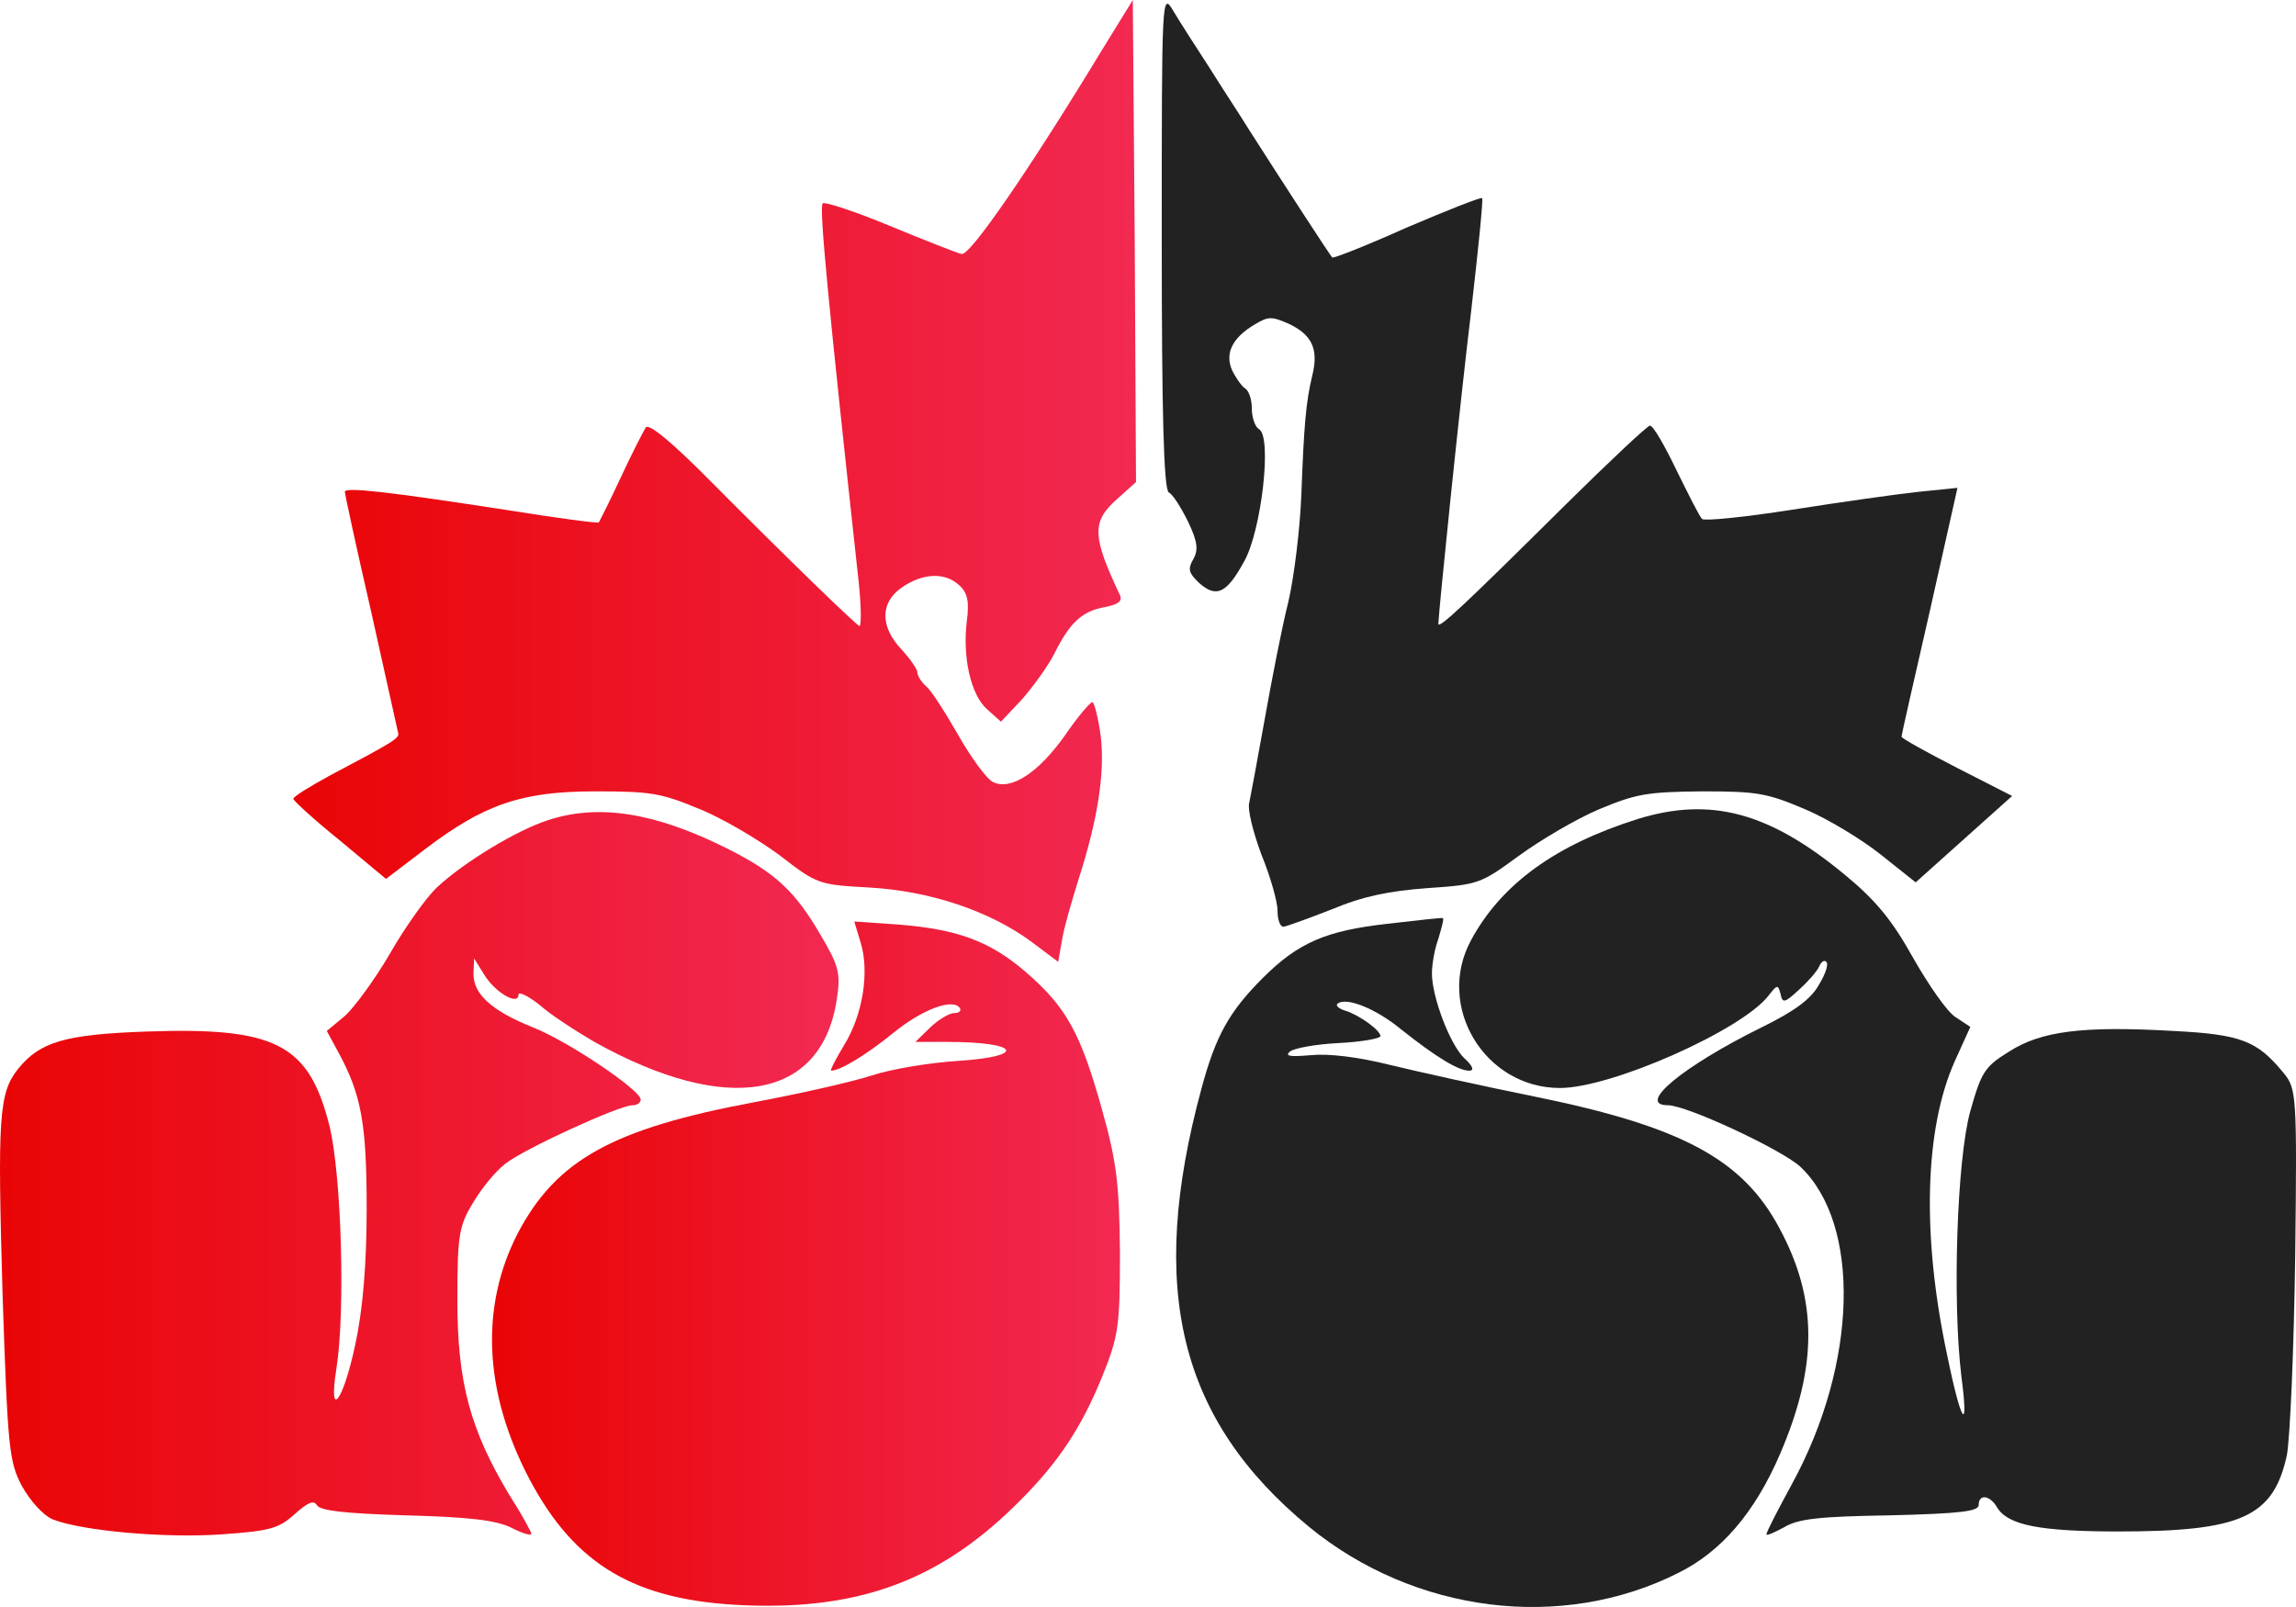 <svg width="100" height="70" viewBox="0 0 100 70" fill="none" xmlns="http://www.w3.org/2000/svg">
<path d="M50.599 10.437C50.599 17.938 50.683 21.325 50.907 21.451C51.075 21.526 51.44 22.103 51.748 22.73C52.168 23.608 52.196 23.959 51.972 24.361C51.72 24.787 51.776 24.963 52.224 25.39C52.98 26.067 53.429 25.841 54.185 24.461C54.942 23.131 55.418 18.992 54.83 18.691C54.662 18.59 54.522 18.189 54.522 17.788C54.522 17.386 54.381 16.985 54.213 16.91C54.073 16.809 53.821 16.458 53.653 16.107C53.345 15.379 53.681 14.702 54.662 14.125C55.25 13.774 55.39 13.774 56.175 14.125C57.155 14.601 57.435 15.229 57.155 16.358C56.875 17.512 56.791 18.566 56.679 21.551C56.623 23.006 56.371 25.088 56.118 26.192C55.838 27.296 55.39 29.604 55.082 31.335C54.774 33.066 54.465 34.697 54.409 34.973C54.325 35.249 54.578 36.253 54.942 37.231C55.334 38.184 55.642 39.288 55.642 39.665C55.642 40.066 55.754 40.367 55.894 40.367C56.006 40.367 56.959 40.016 57.996 39.614C59.368 39.038 60.489 38.812 62.17 38.686C64.411 38.536 64.496 38.486 66.148 37.281C67.073 36.604 68.642 35.676 69.65 35.249C71.275 34.572 71.752 34.496 74.133 34.471C76.543 34.471 76.963 34.547 78.616 35.249C79.624 35.676 81.109 36.579 81.922 37.231L83.435 38.435L85.536 36.554L87.637 34.672L85.228 33.443C83.911 32.765 82.818 32.163 82.818 32.088C82.818 32.013 83.379 29.554 84.051 26.619L85.256 21.25L83.547 21.425C82.594 21.526 80.129 21.877 78.056 22.203C75.982 22.529 74.217 22.705 74.133 22.605C74.021 22.504 73.545 21.551 73.013 20.472C72.508 19.419 72.004 18.54 71.864 18.54C71.752 18.54 70.099 20.096 68.194 21.977C63.767 26.368 62.646 27.422 62.646 27.171C62.674 26.493 63.571 17.712 64.075 13.548C64.383 10.888 64.608 8.656 64.552 8.63C64.496 8.58 63.039 9.157 61.273 9.91C59.536 10.688 58.08 11.265 58.024 11.215C57.94 11.139 55.838 7.903 54.381 5.62C54.045 5.068 53.261 3.889 52.7 2.986C52.112 2.082 51.384 0.953 51.103 0.477C50.599 -0.376 50.599 -0.201 50.599 10.437Z" fill="#222222"/>
<path d="M47.993 2.183C44.828 7.401 42.25 11.139 41.886 11.064C41.662 11.014 40.261 10.462 38.748 9.835C37.235 9.207 35.918 8.781 35.834 8.856C35.666 8.982 36.058 13.046 37.403 25.389C37.515 26.443 37.515 27.296 37.431 27.271C37.235 27.171 34.377 24.411 30.987 20.999C29.278 19.268 28.27 18.44 28.13 18.616C28.017 18.791 27.513 19.77 27.037 20.798C26.561 21.827 26.112 22.705 26.084 22.755C26.028 22.805 24.179 22.554 21.994 22.203C16.923 21.425 15.018 21.2 15.018 21.425C15.018 21.501 15.522 23.859 16.166 26.644C16.783 29.429 17.315 31.812 17.343 31.937C17.399 32.163 17.091 32.339 14.345 33.794C13.477 34.271 12.776 34.697 12.776 34.797C12.776 34.873 13.673 35.701 14.794 36.604L16.811 38.285L18.492 37.005C21.097 35.023 22.722 34.471 25.944 34.471C28.326 34.471 28.802 34.547 30.427 35.224C31.436 35.625 33.005 36.554 33.957 37.256C35.61 38.536 35.666 38.536 37.879 38.661C40.485 38.812 43.062 39.665 44.884 40.994L46.088 41.898L46.256 40.944C46.34 40.417 46.677 39.263 46.957 38.36C47.825 35.676 48.134 33.618 47.938 32.038C47.825 31.235 47.657 30.583 47.573 30.583C47.461 30.608 46.929 31.235 46.397 32.013C45.248 33.643 44.043 34.446 43.259 34.07C42.978 33.944 42.306 33.016 41.746 32.038C41.185 31.059 40.569 30.081 40.345 29.905C40.121 29.704 39.953 29.429 39.953 29.278C39.953 29.153 39.645 28.701 39.252 28.274C38.328 27.296 38.328 26.242 39.28 25.59C40.177 24.963 41.157 24.913 41.774 25.49C42.138 25.816 42.222 26.192 42.11 27.045C41.914 28.626 42.278 30.282 43.007 30.909L43.595 31.436L44.519 30.457C44.996 29.905 45.64 29.027 45.92 28.475C46.593 27.12 47.125 26.619 48.134 26.443C48.75 26.318 48.918 26.167 48.75 25.866C47.573 23.357 47.545 22.73 48.638 21.752L49.478 20.999L49.422 10.512L49.338 -4.72367e-06L47.993 2.183Z" fill="url(#paint0_linear_14_288)"/>
<path d="M71.332 35.675C67.745 36.804 65.392 38.511 64.075 40.944C62.506 43.829 64.663 47.392 67.942 47.392C70.183 47.392 75.842 44.883 77.019 43.378C77.411 42.876 77.439 42.876 77.551 43.302C77.635 43.704 77.719 43.704 78.364 43.102C78.756 42.75 79.148 42.299 79.232 42.098C79.316 41.897 79.456 41.797 79.54 41.897C79.653 41.973 79.512 42.424 79.232 42.876C78.896 43.503 78.196 44.03 76.711 44.758C73.265 46.464 71.248 48.144 72.648 48.144C73.461 48.144 77.607 50.076 78.42 50.829C81.053 53.338 80.913 59.384 78.056 64.627C77.439 65.756 76.935 66.735 76.935 66.835C76.935 66.91 77.271 66.76 77.691 66.534C78.308 66.158 79.204 66.057 82.314 66.007C85.396 65.932 86.18 65.832 86.18 65.556C86.18 65.054 86.685 65.129 86.993 65.681C87.469 66.434 88.842 66.71 92.26 66.71C97.611 66.71 99.012 66.082 99.6 63.398C99.741 62.67 99.909 58.782 99.965 54.743C100.049 47.693 100.021 47.417 99.46 46.739C98.312 45.334 97.611 45.059 94.669 44.908C90.719 44.682 88.898 44.908 87.497 45.811C86.433 46.464 86.293 46.714 85.816 48.395C85.228 50.503 85.032 56.674 85.424 59.936C85.76 62.495 85.424 62.043 84.808 59.033C83.687 53.789 83.827 49.148 85.144 46.213L85.816 44.732L85.172 44.306C84.808 44.08 83.995 42.901 83.323 41.722C82.398 40.066 81.698 39.213 80.325 38.084C77.047 35.374 74.497 34.697 71.332 35.675Z" fill="#222222"/>
<path d="M23.871 35.726C22.526 36.152 20.201 37.557 19.024 38.661C18.548 39.113 17.623 40.417 16.979 41.546C16.334 42.65 15.438 43.88 15.018 44.256L14.233 44.908L14.737 45.836C15.746 47.693 15.97 48.972 15.97 52.66C15.97 55.069 15.802 57.076 15.466 58.606C14.934 61.09 14.289 61.893 14.653 59.61C15.046 57.126 14.877 51.18 14.345 49.023C13.449 45.485 12.02 44.733 6.388 44.933C2.802 45.059 1.738 45.385 0.785 46.564C-0.055 47.618 -0.111 48.671 0.113 56.424C0.337 63.072 0.393 63.674 0.953 64.728C1.317 65.38 1.878 66.007 2.298 66.183C3.559 66.685 7.201 67.011 9.666 66.835C11.768 66.685 12.132 66.584 12.832 65.957C13.421 65.43 13.673 65.33 13.813 65.581C13.981 65.807 15.074 65.932 17.679 66.007C20.397 66.083 21.546 66.208 22.246 66.534C22.722 66.785 23.142 66.91 23.142 66.81C23.142 66.735 22.722 65.957 22.19 65.129C20.481 62.294 19.921 60.212 19.921 56.675C19.921 53.865 19.977 53.413 20.593 52.41C20.957 51.782 21.573 51.03 21.994 50.703C22.806 50.051 26.981 48.145 27.541 48.145C27.737 48.145 27.905 48.044 27.905 47.894C27.905 47.492 24.796 45.385 23.227 44.758C21.405 44.03 20.621 43.303 20.621 42.424L20.649 41.747L21.069 42.424C21.546 43.227 22.582 43.829 22.582 43.328C22.582 43.177 23.002 43.378 23.507 43.779C23.983 44.206 25.076 44.908 25.888 45.385C31.688 48.621 35.806 47.894 36.45 43.503C36.618 42.399 36.535 42.073 35.75 40.743C34.629 38.812 33.761 38.009 31.66 36.955C28.55 35.4 26.084 34.998 23.871 35.726Z" fill="url(#paint1_linear_14_288)"/>
<path d="M60.405 40.242C57.771 40.543 56.566 41.044 55.025 42.575C53.54 44.055 52.952 45.109 52.336 47.392C49.954 56.148 51.355 61.843 57.014 66.509C61.609 70.272 68.025 71.075 73.096 68.516C74.973 67.588 76.43 65.882 77.523 63.348C79.176 59.51 79.176 56.599 77.495 53.488C75.898 50.503 73.264 49.073 66.848 47.768C64.607 47.316 61.777 46.689 60.545 46.388C59.144 46.037 57.855 45.886 57.099 45.962C56.202 46.037 55.95 46.012 56.174 45.811C56.342 45.661 57.295 45.485 58.303 45.435C59.312 45.385 60.124 45.234 60.124 45.134C60.124 44.883 59.228 44.231 58.611 44.03C58.331 43.955 58.163 43.804 58.247 43.729C58.611 43.403 59.928 43.93 61.049 44.858C62.534 46.037 63.514 46.639 63.991 46.639C64.215 46.639 64.159 46.438 63.767 46.087C63.15 45.485 62.366 43.428 62.366 42.399C62.366 42.023 62.478 41.346 62.646 40.894C62.786 40.417 62.898 40.016 62.842 39.991C62.814 39.966 61.721 40.091 60.405 40.242Z" fill="#222222"/>
<path d="M37.487 41.069C37.879 42.349 37.571 44.231 36.758 45.535C36.394 46.137 36.142 46.639 36.198 46.639C36.59 46.639 37.711 45.962 38.888 45.008C40.177 43.955 41.493 43.478 41.802 43.904C41.886 44.03 41.773 44.13 41.549 44.13C41.353 44.13 40.877 44.406 40.513 44.758L39.868 45.385H41.241C44.407 45.385 44.771 46.012 41.718 46.213C40.513 46.288 38.832 46.564 37.991 46.84C37.151 47.116 34.825 47.643 32.808 48.019C26.672 49.173 24.235 50.528 22.554 53.714C20.901 56.925 21.069 60.638 23.058 64.427C25.047 68.19 27.681 69.72 32.36 69.921C37.515 70.147 41.045 68.792 44.463 65.33C46.116 63.674 47.097 62.169 47.965 60.061C48.722 58.205 48.778 57.803 48.778 54.542C48.75 51.581 48.638 50.603 47.993 48.32C47.069 45.008 46.452 43.879 44.687 42.349C43.118 40.994 41.69 40.467 39.056 40.267L37.207 40.141L37.487 41.069Z" fill="url(#paint2_linear_14_288)"/>
<defs>
<linearGradient id="paint0_linear_14_288" x1="12.776" y1="20.949" x2="49.478" y2="20.949" gradientUnits="userSpaceOnUse">
<stop stop-color="#E90506"/>
<stop offset="1" stop-color="#F22952"/>
</linearGradient>
<linearGradient id="paint1_linear_14_288" x1="0" y1="51.129" x2="36.523" y2="51.129" gradientUnits="userSpaceOnUse">
<stop stop-color="#E90506"/>
<stop offset="1" stop-color="#F22952"/>
</linearGradient>
<linearGradient id="paint2_linear_14_288" x1="21.429" y1="55.043" x2="48.778" y2="55.043" gradientUnits="userSpaceOnUse">
<stop stop-color="#E90506"/>
<stop offset="1" stop-color="#F22952"/>
</linearGradient>
</defs>
</svg>
